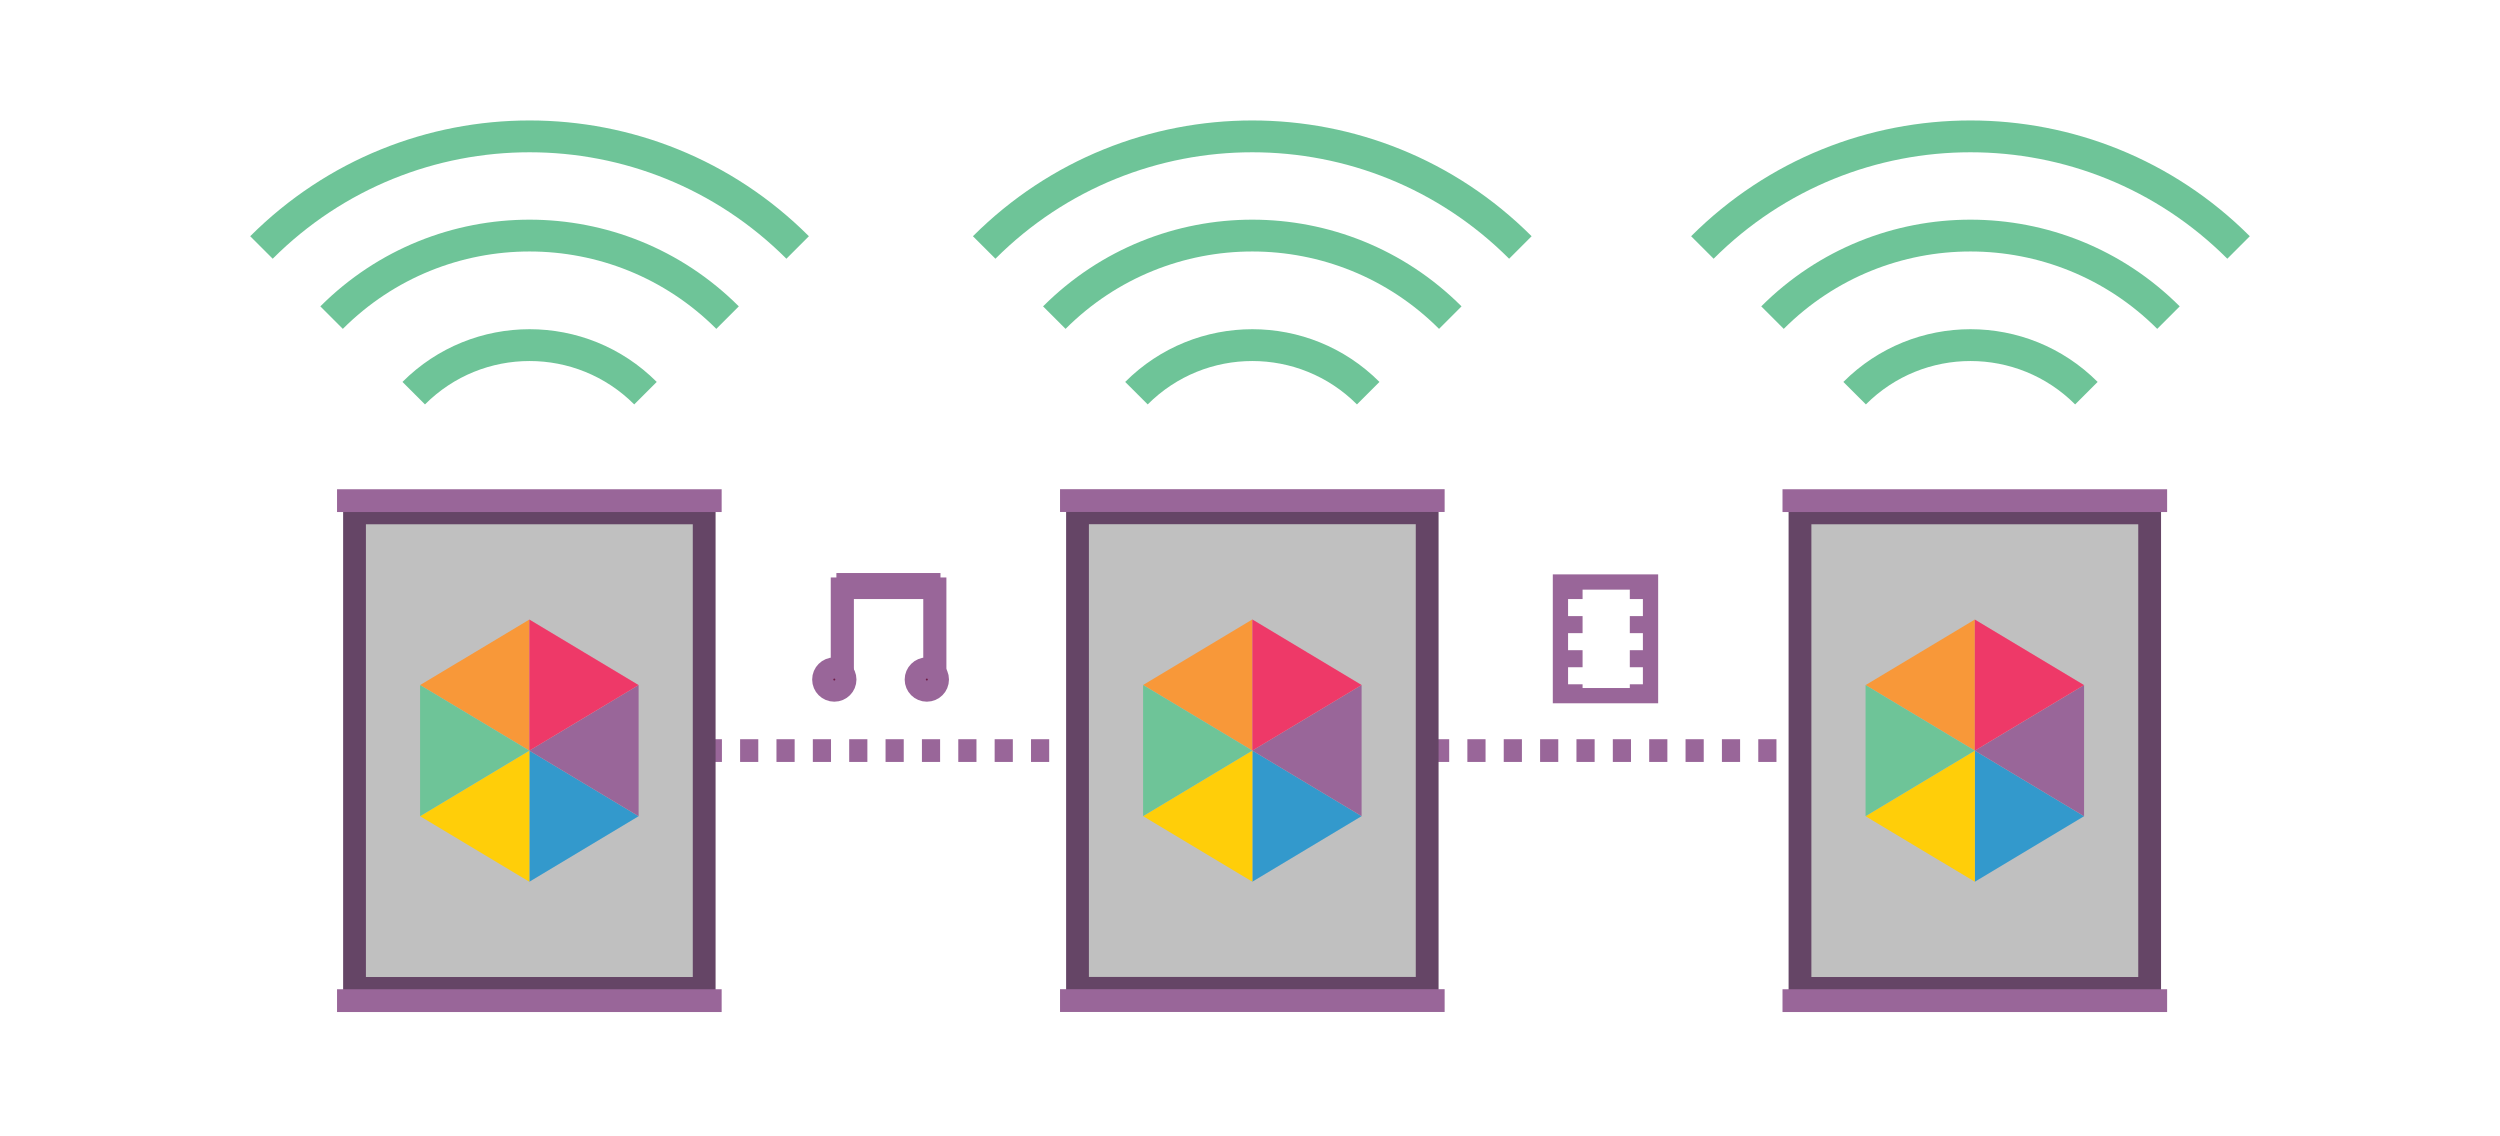 <?xml version="1.0" encoding="utf-8"?>
<!-- Generator: Adobe Illustrator 16.0.0, SVG Export Plug-In . SVG Version: 6.00 Build 0)  -->
<!DOCTYPE svg PUBLIC "-//W3C//DTD SVG 1.1//EN" "http://www.w3.org/Graphics/SVG/1.1/DTD/svg11.dtd">
<svg version="1.1" id="Layer_1" xmlns="http://www.w3.org/2000/svg" xmlns:xlink="http://www.w3.org/1999/xlink" x="0px" y="0px"
	 width="550px" height="250px" viewBox="0 0 550 250" enable-background="new 0 0 550 250" xml:space="preserve">
<line fill="none" stroke="#996699" stroke-width="5" stroke-dasharray="4" x1="314.821" y1="165.127" x2="397.093" y2="165.127"/>
<line fill="none" stroke="#996699" stroke-width="5" stroke-dasharray="4" x1="154.822" y1="165.127" x2="237.092" y2="165.127"/>
<g>
	<line fill="none" stroke="#996699" stroke-width="5.089" x1="185.31" y1="127.043" x2="185.31" y2="148.755"/>
	<line fill="none" stroke="#996699" stroke-width="5.089" x1="205.664" y1="127.043" x2="205.664" y2="148.755"/>
	<line fill="none" stroke="#996699" stroke-width="5.725" x1="184.007" y1="128.928" x2="206.905" y2="128.928"/>
	<rect x="185.31" y="148.755" fill="none" stroke="#996699" stroke-width="5.089" stroke-linecap="square" width="0" height="0"/>
	<circle fill="#6E1A45" stroke="#996699" stroke-width="4.658" stroke-linecap="square" cx="183.548" cy="149.499" r="2.544"/>
	<circle fill="#6E1A45" stroke="#996699" stroke-width="4.658" stroke-linecap="square" cx="203.902" cy="149.499" r="2.544"/>
</g>
<g>
	
		<rect x="343.296" y="128.043" fill="none" stroke="#996699" stroke-width="3.359" stroke-linecap="square" width="19.82" height="25.001"/>
	
		<line fill="none" stroke="#996699" stroke-width="3.359" stroke-dasharray="3.75" x1="346.487" y1="128.043" x2="346.487" y2="153.044"/>
	
		<line fill="none" stroke="#996699" stroke-width="3.359" stroke-dasharray="3.75" x1="360.237" y1="128.043" x2="360.237" y2="153.044"/>
</g>
<g>
	<g>
		<path fill="none" stroke="#6EC498" stroke-width="7" stroke-miterlimit="10" d="M57.519,54.446
			c32.607-32.594,85.367-32.594,117.963,0"/>
		<path fill="none" stroke="#6EC498" stroke-width="7" stroke-miterlimit="10" d="M72.948,69.876
			c24.074-24.066,63.03-24.066,87.115,0"/>
		<path fill="none" stroke="#6EC498" stroke-width="7" stroke-miterlimit="10" d="M91.018,86.498
			c14.079-14.097,36.897-14.097,50.988,0"/>
	</g>
</g>
<g>
	<g>
		<path fill="none" stroke="#6EC498" stroke-width="7" stroke-miterlimit="10" d="M216.519,54.446
			c32.607-32.594,85.367-32.594,117.963,0"/>
		<path fill="none" stroke="#6EC498" stroke-width="7" stroke-miterlimit="10" d="M231.948,69.876
			c24.074-24.066,63.03-24.066,87.116,0"/>
		<path fill="none" stroke="#6EC498" stroke-width="7" stroke-miterlimit="10" d="M250.018,86.498
			c14.079-14.097,36.897-14.097,50.988,0"/>
	</g>
</g>
<g>
	<g>
		
			<rect x="77.994" y="112.833" fill="#C0C0C0" stroke="#654566" stroke-width="5.013" stroke-miterlimit="10" width="76.926" height="104.615"/>
		
			<line fill="none" stroke="#996699" stroke-width="5.013" stroke-miterlimit="10" x1="74.148" y1="110.142" x2="158.764" y2="110.142"/>
		
			<line fill="none" stroke="#996699" stroke-width="5.013" stroke-miterlimit="10" x1="74.148" y1="220.142" x2="158.764" y2="220.142"/>
	</g>
	<g>
		<polygon fill="#3399CC" points="116.457,165.142 128.479,172.353 140.494,179.563 128.475,186.776 116.457,193.987 
			116.457,179.563 		"/>
		<polygon fill="#996699" points="140.494,150.718 128.488,157.929 116.457,165.142 128.475,172.353 140.494,179.563 
			140.494,165.142 		"/>
		<polygon fill="#F89839" points="116.459,136.294 104.438,143.507 92.416,150.718 104.438,157.929 116.459,165.142 
			116.459,150.718 		"/>
		<polygon fill="#EE3968" points="116.457,136.294 128.475,143.507 140.494,150.718 128.475,157.929 116.457,165.142 
			116.457,150.718 		"/>
		<polygon fill="#FFCE09" points="116.459,165.142 104.438,172.353 92.416,179.563 104.438,186.776 116.459,193.987 
			116.459,179.563 		"/>
		<polygon fill="#6EC498" points="92.42,150.718 104.438,157.929 116.457,165.142 104.438,172.353 92.42,179.563 92.42,165.142 		
			"/>
	</g>
</g>
<g>
	<g>
		<path fill="none" stroke="#6EC498" stroke-width="7" stroke-miterlimit="10" d="M374.519,54.446
			c32.607-32.594,85.367-32.594,117.963,0"/>
		<path fill="none" stroke="#6EC498" stroke-width="7" stroke-miterlimit="10" d="M389.948,69.876
			c24.073-24.066,63.029-24.066,87.115,0"/>
		<path fill="none" stroke="#6EC498" stroke-width="7" stroke-miterlimit="10" d="M408.018,86.498
			c14.079-14.097,36.897-14.097,50.988,0"/>
	</g>
</g>
<g>
	<g>
		
			<rect x="237.052" y="112.818" fill="#C0C0C0" stroke="#654566" stroke-width="5.013" stroke-miterlimit="10" width="76.926" height="104.615"/>
		
			<line fill="none" stroke="#996699" stroke-width="5.013" stroke-miterlimit="10" x1="233.206" y1="110.127" x2="317.821" y2="110.127"/>
		
			<line fill="none" stroke="#996699" stroke-width="5.013" stroke-miterlimit="10" x1="233.206" y1="220.127" x2="317.821" y2="220.127"/>
	</g>
	<g>
		<polygon fill="#3399CC" points="275.515,165.127 287.536,172.338 299.552,179.549 287.532,186.762 275.515,193.973 
			275.515,179.549 		"/>
		<polygon fill="#996699" points="299.552,150.703 287.546,157.914 275.515,165.127 287.532,172.338 299.552,179.549 
			299.552,165.127 		"/>
		<polygon fill="#F89839" points="275.517,136.279 263.495,143.492 251.474,150.703 263.495,157.914 275.517,165.127 
			275.517,150.703 		"/>
		<polygon fill="#EE3968" points="275.515,136.279 287.532,143.492 299.552,150.703 287.532,157.914 275.515,165.127 
			275.515,150.703 		"/>
		<polygon fill="#FFCE09" points="275.517,165.127 263.495,172.338 251.474,179.549 263.495,186.762 275.517,193.973 
			275.517,179.549 		"/>
		<polygon fill="#6EC498" points="251.478,150.703 263.495,157.914 275.515,165.127 263.495,172.338 251.478,179.549 
			251.478,165.127 		"/>
	</g>
</g>
<g>
	<g>
		
			<rect x="395.997" y="112.833" fill="#C0C0C0" stroke="#654566" stroke-width="5.013" stroke-miterlimit="10" width="76.926" height="104.615"/>
		
			<line fill="none" stroke="#996699" stroke-width="5.013" stroke-miterlimit="10" x1="392.151" y1="110.142" x2="476.767" y2="110.142"/>
		
			<line fill="none" stroke="#996699" stroke-width="5.013" stroke-miterlimit="10" x1="392.151" y1="220.142" x2="476.767" y2="220.142"/>
	</g>
	<g>
		<polygon fill="#3399CC" points="434.46,165.142 446.481,172.353 458.497,179.563 446.478,186.776 434.46,193.987 434.46,179.563 
					"/>
		<polygon fill="#996699" points="458.497,150.718 446.491,157.929 434.46,165.142 446.478,172.353 458.497,179.563 
			458.497,165.142 		"/>
		<polygon fill="#F89839" points="434.462,136.294 422.44,143.507 410.419,150.718 422.44,157.929 434.462,165.142 434.462,150.718 
					"/>
		<polygon fill="#EE3968" points="434.46,136.294 446.478,143.507 458.497,150.718 446.478,157.929 434.46,165.142 434.46,150.718 
					"/>
		<polygon fill="#FFCE09" points="434.462,165.142 422.44,172.353 410.419,179.563 422.44,186.776 434.462,193.987 434.462,179.563 
					"/>
		<polygon fill="#6EC498" points="410.423,150.718 422.44,157.929 434.46,165.142 422.44,172.353 410.423,179.563 410.423,165.142 
					"/>
	</g>
</g>
</svg>
